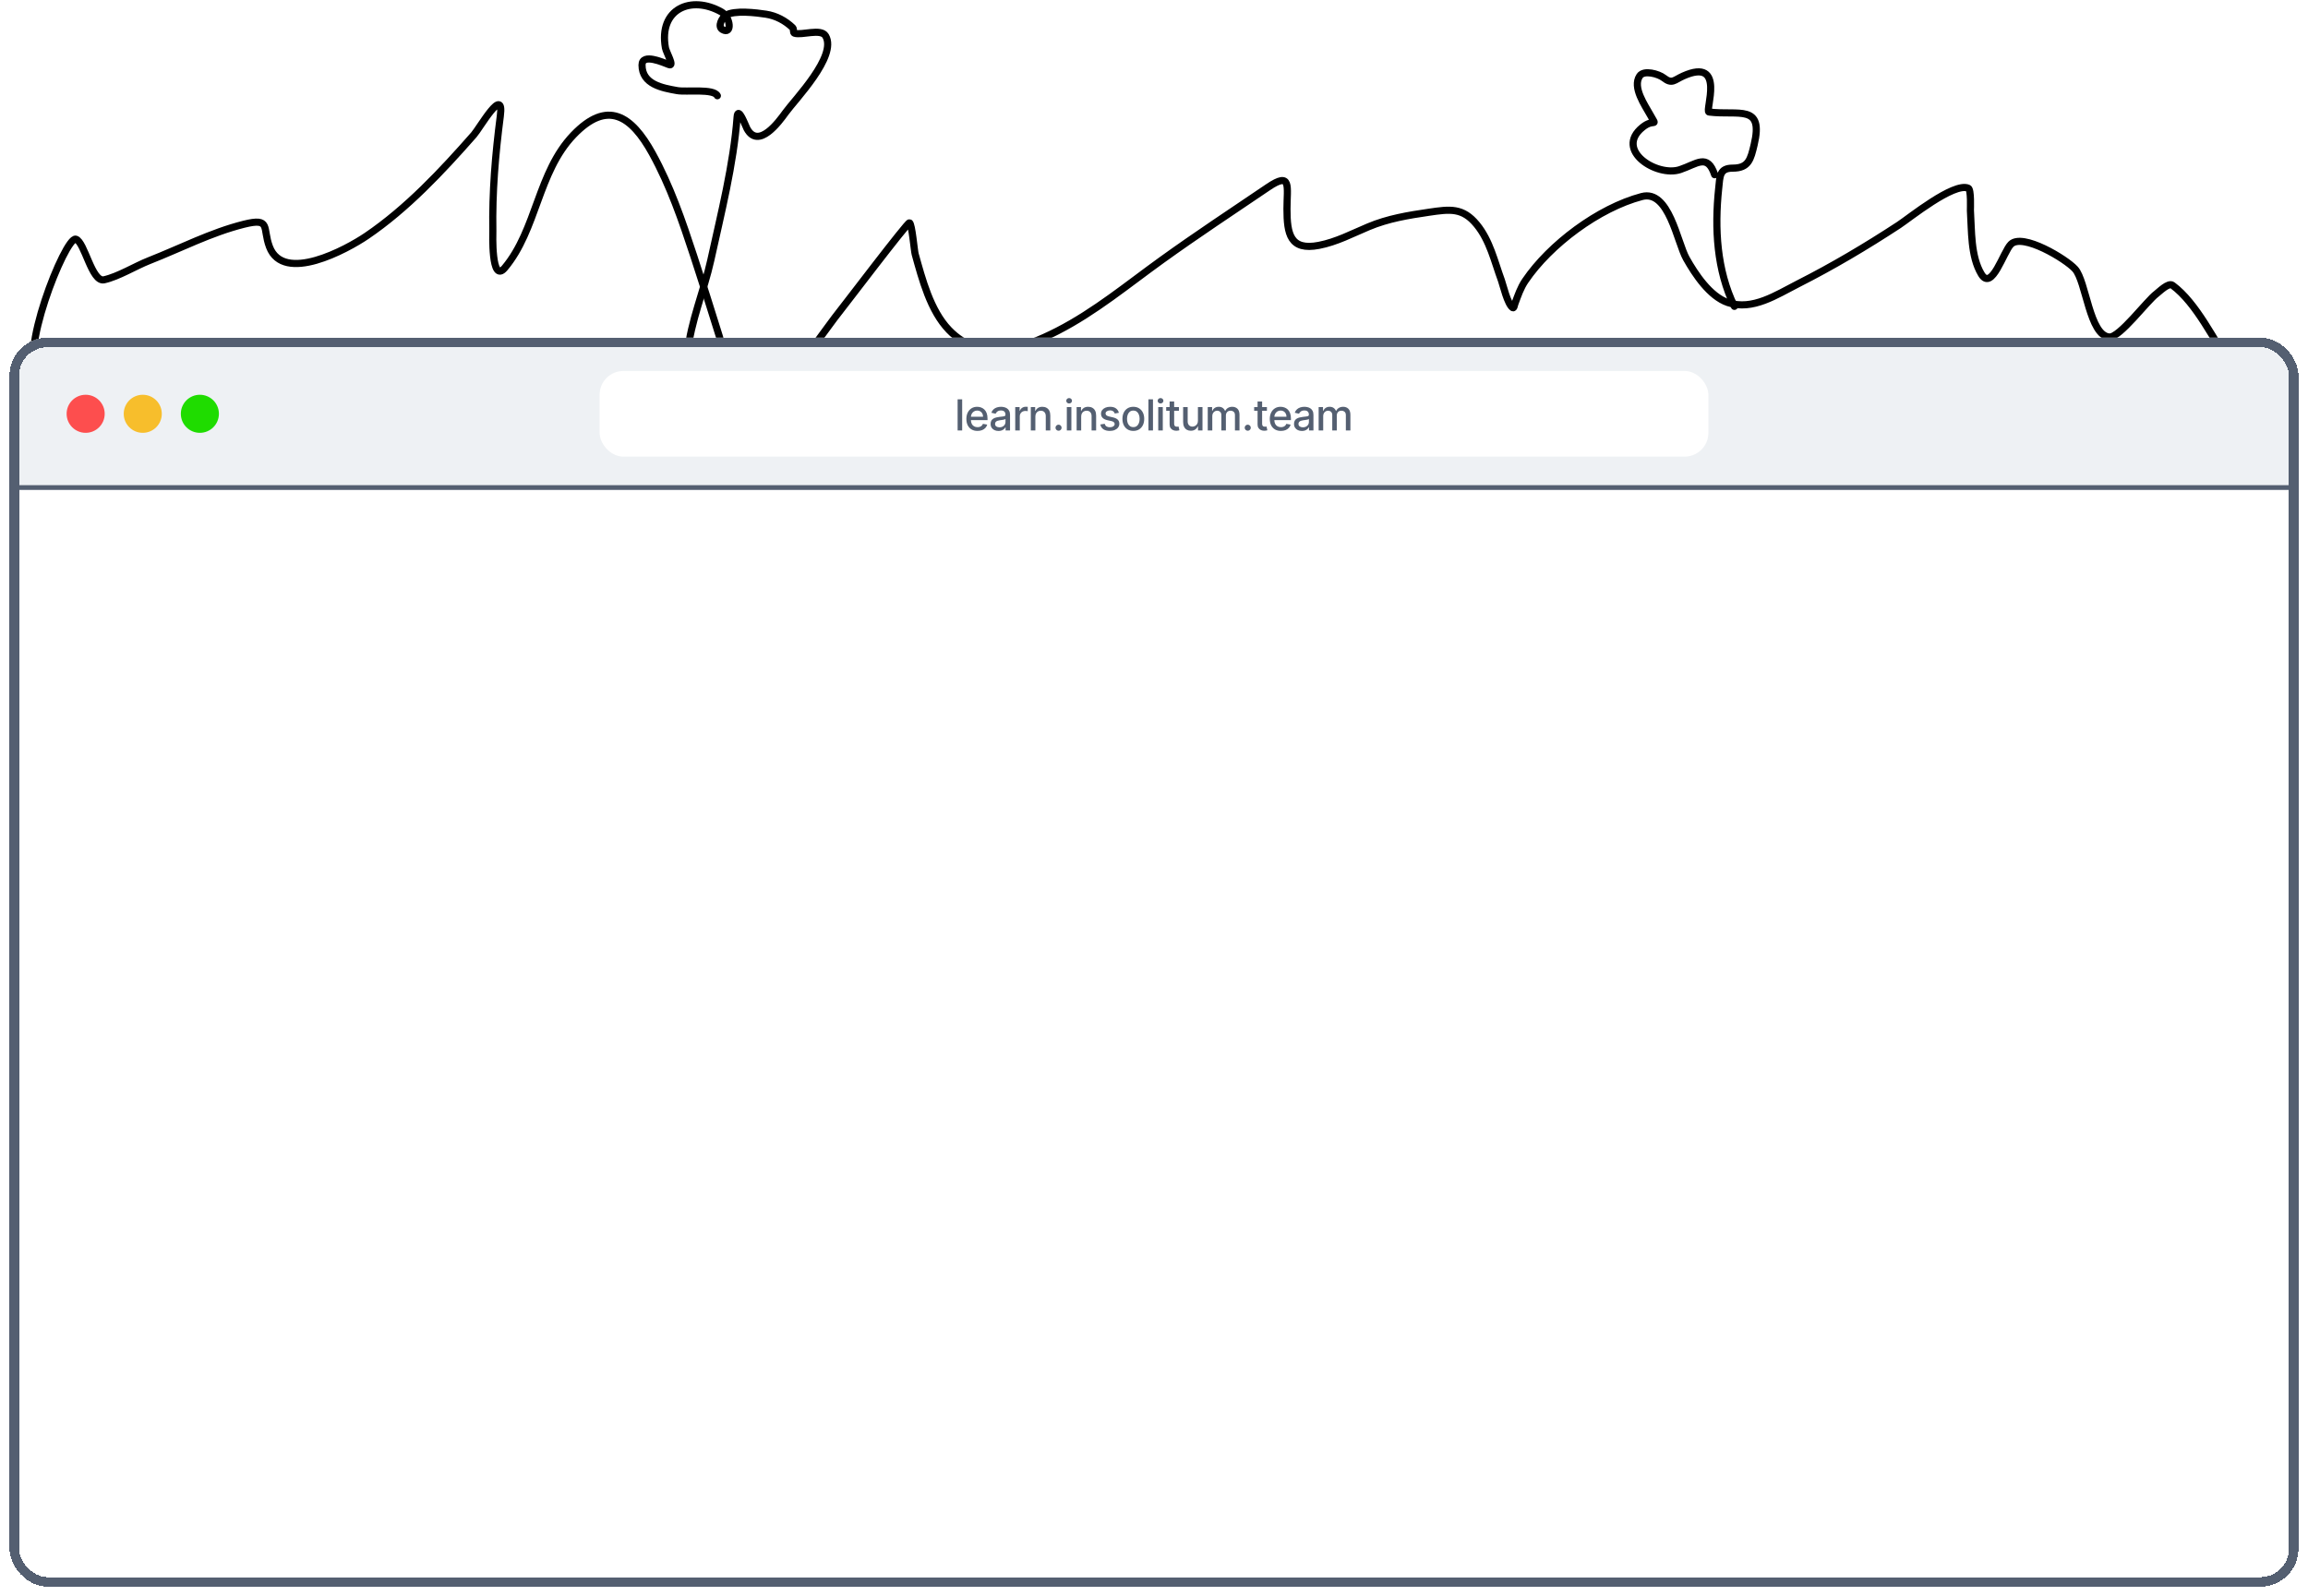 <svg width="970" height="671" viewBox="0 0 970 671" fill="none" xmlns="http://www.w3.org/2000/svg">
<path d="M289.04 148.139C290.2 135.382 295.983 121.884 298.723 109.407C303.021 89.842 308.286 69.204 309.79 49.158C310.158 44.248 313.341 52.974 313.939 54.076C318.797 63.025 327.513 50.974 330.155 47.313C334.139 41.791 351.967 23.583 346.985 15.114C345.038 11.804 336.963 14.975 333.92 13.961C333.152 13.705 333.738 12.214 333.152 11.655C330.034 8.683 326.202 6.625 321.932 5.968C318.002 5.364 308.56 4.18 305.025 6.43C303.584 7.346 301.378 11.13 303.642 12.424C307.812 14.807 307.07 7.21 303.257 5.046C290.501 -2.194 276.724 3.725 279.665 20.109C280.005 22.005 283.563 28.026 281.202 27.179C278.939 26.367 269.828 22.143 269.828 27.332C269.828 35.433 278.308 36.98 284.66 38.091C288.466 38.757 299.943 37.149 301.49 40.243" stroke="black" stroke-width="3" stroke-linecap="round"/>
<path d="M16.688 157.811C6.684 151.563 27.505 99.226 31.862 100.532C35.575 101.645 38.565 118.758 43.741 117.608C49.802 116.263 56.863 111.845 62.67 109.568C75.887 104.385 88.689 97.708 102.522 94.252C113.979 91.391 110.246 95.8 113.251 103.748C119.161 119.382 145.816 104.778 154.098 99.153C171.058 87.635 185.695 71.974 199.161 56.654C201.708 53.755 211.99 35.53 210.273 48.766C208.175 64.94 206.846 80.747 207.131 97.086C207.141 97.642 206.337 119.519 212.112 112.631C225.624 96.516 226.005 72.384 241.004 56.73C255.263 41.849 265.353 48.508 274.188 64.541C281.672 78.121 286.69 92.748 291.508 107.424C294.748 117.293 299.189 131.266 302.237 141.117C304.654 148.926 306.439 159.215 310.514 166.617C318.486 181.1 347.349 137.844 350.825 133.536C353.763 129.894 381.539 93.216 382.246 93.64C383.31 94.278 384.208 105.327 384.622 106.811C387.568 117.374 390.988 130.533 398.8 138.667C412.184 152.604 429.959 146.541 444.399 139.126C460.298 130.962 473.869 119.662 488.311 109.261C502.91 98.749 518.013 88.793 532.914 78.707C542.95 71.914 540.884 78.442 540.884 87.82C540.884 98.331 542.238 105.461 554.296 103.135C561.728 101.702 568.221 98.221 575.141 95.325C583.426 91.856 591.813 90.494 600.661 89.198C609.39 87.921 614.746 87.179 620.663 94.406C626.172 101.133 628.061 109.827 631.009 117.838C631.707 119.735 633.548 127.85 635.761 129.324C636.293 129.679 636.457 128.239 636.68 127.64C637.933 124.279 639.004 121.005 641.049 117.991C651.403 102.731 671.861 87.416 690.02 82.613C701.43 79.595 704.871 101.804 708.719 108.649C712.417 115.228 718.582 124.59 726.192 127.18C736.563 130.71 746.713 123.843 755.544 119.37C770.312 111.889 784.244 103.619 798.078 94.559C802.353 91.759 821.08 76.56 827.2 79.09C828.505 79.63 828.089 87.981 828.119 88.433C828.676 96.901 828.18 107.677 832.717 115.234C837.117 122.562 841.971 105.835 845.133 102.676C850.027 97.786 868.313 108.867 872.109 113.09C876.778 118.286 878.158 141.096 886.516 141.653C890.828 141.94 902.366 126.393 906.289 123.505C907.367 122.711 911.339 118.658 913.033 119.906C923.257 127.433 930.651 143.487 937.71 153.676C944.851 163.982 951.422 178.215 963 184" stroke="black" stroke-width="3" stroke-linecap="round"/>
<path d="M728.925 128.773C721.51 113.53 720.552 96.04 722.316 79.282C722.867 74.043 722.643 70.675 728.233 70.675C734.931 70.675 735.779 66.909 737.225 60.839C741.342 43.547 730.819 48.655 718.243 47.083C716.401 46.852 725.583 23.812 707.407 31.943C703.596 33.648 702.772 35.503 699.184 32.712C697.103 31.093 690.896 29.276 689.117 31.943C685.941 36.707 691.35 44.269 693.574 48.312C696.659 53.92 695.272 49.474 690.27 53.538C678.402 63.18 696.383 74.53 706.101 71.29C713.174 68.933 717.595 64.351 720.625 73.442" stroke="black" stroke-width="3" stroke-linecap="round"/>
<g filter="url(#filter0_d_124_47)">
<g clip-path="url(#clip0_124_47)">
<g clip-path="url(#clip1_124_47)">
<rect width="962" height="64" transform="translate(4 137.932)" fill="#EEF1F4"/>
<circle cx="36" cy="169.932" r="8" fill="#FD4E4E"/>
<circle cx="60" cy="169.932" r="8" fill="#F7BE2C"/>
<circle cx="84" cy="169.932" r="8" fill="#1FDC00"/>
<line x1="4" y1="200.932" x2="966" y2="200.932" stroke="#545F71" stroke-width="2"/>
<g clip-path="url(#clip2_124_47)">
<rect x="252" y="151.932" width="466" height="36" rx="10" fill="white"/>
<path d="M404.376 163.841V176.932H402.465V163.841H404.376ZM410.819 177.13C409.851 177.13 409.018 176.923 408.319 176.51C407.625 176.092 407.088 175.506 406.708 174.752C406.333 173.994 406.146 173.105 406.146 172.087C406.146 171.081 406.333 170.195 406.708 169.428C407.088 168.661 407.616 168.062 408.294 167.631C408.975 167.201 409.772 166.986 410.684 166.986C411.238 166.986 411.775 167.077 412.295 167.261C412.815 167.444 413.282 167.732 413.695 168.124C414.108 168.516 414.434 169.025 414.673 169.651C414.912 170.274 415.031 171.03 415.031 171.921V172.598H407.226V171.166H413.158C413.158 170.663 413.056 170.218 412.851 169.83C412.647 169.438 412.359 169.129 411.988 168.903C411.622 168.678 411.191 168.565 410.697 168.565C410.16 168.565 409.691 168.697 409.291 168.961C408.895 169.221 408.588 169.562 408.37 169.984C408.157 170.401 408.051 170.855 408.051 171.345V172.464C408.051 173.12 408.166 173.678 408.396 174.139C408.63 174.599 408.956 174.95 409.374 175.193C409.792 175.432 410.279 175.551 410.838 175.551C411.2 175.551 411.53 175.5 411.828 175.398C412.127 175.291 412.385 175.134 412.602 174.925C412.819 174.716 412.985 174.458 413.1 174.151L414.909 174.477C414.765 175.01 414.505 175.477 414.13 175.877C413.759 176.274 413.292 176.582 412.73 176.804C412.172 177.021 411.534 177.13 410.819 177.13ZM419.649 177.149C419.027 177.149 418.464 177.034 417.961 176.804C417.458 176.57 417.06 176.231 416.766 175.788C416.476 175.345 416.331 174.801 416.331 174.158C416.331 173.604 416.438 173.148 416.651 172.79C416.864 172.432 417.152 172.149 417.514 171.94C417.876 171.731 418.281 171.573 418.728 171.467C419.176 171.36 419.632 171.279 420.096 171.224C420.684 171.156 421.161 171.1 421.528 171.058C421.894 171.011 422.161 170.936 422.327 170.834C422.493 170.732 422.576 170.565 422.576 170.335V170.291C422.576 169.732 422.419 169.3 422.103 168.993C421.792 168.686 421.328 168.533 420.71 168.533C420.066 168.533 419.559 168.675 419.188 168.961C418.822 169.242 418.568 169.555 418.428 169.901L416.632 169.492C416.845 168.895 417.156 168.413 417.565 168.047C417.978 167.676 418.453 167.408 418.99 167.242C419.527 167.071 420.092 166.986 420.684 166.986C421.076 166.986 421.492 167.033 421.931 167.126C422.374 167.216 422.787 167.382 423.171 167.625C423.558 167.868 423.876 168.215 424.123 168.667C424.37 169.114 424.494 169.696 424.494 170.412V176.932H422.627V175.59H422.551C422.427 175.837 422.242 176.08 421.995 176.318C421.747 176.557 421.43 176.755 421.042 176.913C420.654 177.07 420.19 177.149 419.649 177.149ZM420.064 175.615C420.593 175.615 421.044 175.511 421.419 175.302C421.799 175.093 422.086 174.82 422.282 174.484C422.482 174.143 422.583 173.778 422.583 173.391V172.125C422.514 172.193 422.382 172.257 422.186 172.317C421.995 172.372 421.775 172.421 421.528 172.464C421.281 172.502 421.04 172.538 420.806 172.573C420.571 172.602 420.375 172.628 420.218 172.649C419.847 172.696 419.508 172.775 419.201 172.886C418.899 172.997 418.656 173.156 418.473 173.365C418.294 173.57 418.204 173.842 418.204 174.183C418.204 174.656 418.379 175.014 418.728 175.257C419.078 175.496 419.523 175.615 420.064 175.615ZM426.679 176.932V167.114H428.527V168.673H428.629C428.808 168.145 429.123 167.729 429.575 167.427C430.031 167.12 430.547 166.967 431.122 166.967C431.241 166.967 431.382 166.971 431.544 166.979C431.71 166.988 431.84 166.999 431.934 167.011V168.84C431.857 168.818 431.721 168.795 431.525 168.769C431.329 168.739 431.133 168.724 430.937 168.724C430.485 168.724 430.082 168.82 429.728 169.012C429.379 169.2 429.102 169.462 428.898 169.798C428.693 170.131 428.591 170.51 428.591 170.936V176.932H426.679ZM435.139 171.102V176.932H433.228V167.114H435.062V168.712H435.184C435.41 168.192 435.763 167.774 436.245 167.459C436.731 167.144 437.342 166.986 438.079 166.986C438.748 166.986 439.334 167.126 439.837 167.408C440.34 167.685 440.73 168.098 441.007 168.648C441.284 169.198 441.422 169.877 441.422 170.687V176.932H439.511V170.917C439.511 170.205 439.326 169.649 438.955 169.249C438.584 168.844 438.075 168.641 437.427 168.641C436.984 168.641 436.59 168.737 436.245 168.929C435.904 169.121 435.633 169.402 435.433 169.773C435.237 170.139 435.139 170.582 435.139 171.102ZM444.885 177.053C444.535 177.053 444.235 176.93 443.983 176.683C443.732 176.431 443.606 176.129 443.606 175.775C443.606 175.425 443.732 175.127 443.983 174.88C444.235 174.629 444.535 174.503 444.885 174.503C445.234 174.503 445.535 174.629 445.786 174.88C446.037 175.127 446.163 175.425 446.163 175.775C446.163 176.009 446.103 176.224 445.984 176.421C445.869 176.612 445.716 176.766 445.524 176.881C445.332 176.996 445.119 177.053 444.885 177.053ZM448.363 176.932V167.114H450.274V176.932H448.363ZM449.328 165.599C448.996 165.599 448.71 165.488 448.472 165.266C448.237 165.041 448.12 164.772 448.12 164.461C448.12 164.146 448.237 163.877 448.472 163.656C448.71 163.43 448.996 163.317 449.328 163.317C449.661 163.317 449.944 163.43 450.178 163.656C450.417 163.877 450.536 164.146 450.536 164.461C450.536 164.772 450.417 165.041 450.178 165.266C449.944 165.488 449.661 165.599 449.328 165.599ZM454.397 171.102V176.932H452.486V167.114H454.32V168.712H454.442C454.667 168.192 455.021 167.774 455.503 167.459C455.988 167.144 456.6 166.986 457.337 166.986C458.006 166.986 458.592 167.126 459.095 167.408C459.598 167.685 459.988 168.098 460.265 168.648C460.542 169.198 460.68 169.877 460.68 170.687V176.932H458.769V170.917C458.769 170.205 458.584 169.649 458.213 169.249C457.842 168.844 457.333 168.641 456.685 168.641C456.242 168.641 455.848 168.737 455.503 168.929C455.162 169.121 454.891 169.402 454.691 169.773C454.495 170.139 454.397 170.582 454.397 171.102ZM470.241 169.511L468.508 169.818C468.436 169.596 468.321 169.385 468.163 169.185C468.01 168.984 467.801 168.82 467.537 168.693C467.273 168.565 466.942 168.501 466.546 168.501C466.005 168.501 465.553 168.622 465.191 168.865C464.829 169.104 464.648 169.413 464.648 169.792C464.648 170.12 464.769 170.384 465.012 170.585C465.255 170.785 465.647 170.949 466.188 171.077L467.748 171.435C468.651 171.644 469.324 171.965 469.768 172.4C470.211 172.835 470.432 173.399 470.432 174.094C470.432 174.682 470.262 175.206 469.921 175.666C469.584 176.122 469.114 176.48 468.508 176.74C467.908 177 467.211 177.13 466.418 177.13C465.319 177.13 464.422 176.896 463.727 176.427C463.033 175.954 462.606 175.283 462.449 174.413L464.296 174.132C464.411 174.614 464.648 174.978 465.006 175.225C465.364 175.468 465.83 175.59 466.405 175.59C467.032 175.59 467.533 175.46 467.908 175.2C468.283 174.935 468.47 174.614 468.47 174.234C468.47 173.928 468.355 173.67 468.125 173.461C467.899 173.252 467.552 173.095 467.083 172.988L465.421 172.624C464.505 172.415 463.827 172.082 463.388 171.626C462.954 171.171 462.736 170.593 462.736 169.894C462.736 169.315 462.898 168.808 463.222 168.373C463.546 167.938 463.993 167.599 464.564 167.357C465.136 167.109 465.79 166.986 466.527 166.986C467.588 166.986 468.423 167.216 469.033 167.676C469.642 168.132 470.045 168.744 470.241 169.511ZM476.309 177.13C475.389 177.13 474.586 176.919 473.9 176.497C473.214 176.075 472.681 175.485 472.302 174.727C471.922 173.968 471.733 173.082 471.733 172.068C471.733 171.049 471.922 170.158 472.302 169.396C472.681 168.633 473.214 168.041 473.9 167.619C474.586 167.197 475.389 166.986 476.309 166.986C477.23 166.986 478.033 167.197 478.719 167.619C479.405 168.041 479.938 168.633 480.317 169.396C480.697 170.158 480.886 171.049 480.886 172.068C480.886 173.082 480.697 173.968 480.317 174.727C479.938 175.485 479.405 176.075 478.719 176.497C478.033 176.919 477.23 177.13 476.309 177.13ZM476.316 175.526C476.912 175.526 477.407 175.368 477.799 175.053C478.191 174.737 478.481 174.318 478.668 173.793C478.86 173.269 478.956 172.692 478.956 172.061C478.956 171.435 478.86 170.859 478.668 170.335C478.481 169.807 478.191 169.383 477.799 169.063C477.407 168.744 476.912 168.584 476.316 168.584C475.715 168.584 475.216 168.744 474.82 169.063C474.428 169.383 474.136 169.807 473.944 170.335C473.757 170.859 473.663 171.435 473.663 172.061C473.663 172.692 473.757 173.269 473.944 173.793C474.136 174.318 474.428 174.737 474.82 175.053C475.216 175.368 475.715 175.526 476.316 175.526ZM484.571 163.841V176.932H482.659V163.841H484.571ZM486.782 176.932V167.114H488.693V176.932H486.782ZM487.747 165.599C487.415 165.599 487.129 165.488 486.891 165.266C486.656 165.041 486.539 164.772 486.539 164.461C486.539 164.146 486.656 163.877 486.891 163.656C487.129 163.43 487.415 163.317 487.747 163.317C488.079 163.317 488.363 163.43 488.597 163.656C488.836 163.877 488.955 164.146 488.955 164.461C488.955 164.772 488.836 165.041 488.597 165.266C488.363 165.488 488.079 165.599 487.747 165.599ZM495.487 167.114V168.648H490.125V167.114H495.487ZM491.563 164.761H493.474V174.049C493.474 174.42 493.529 174.699 493.64 174.886C493.751 175.07 493.894 175.195 494.068 175.264C494.247 175.327 494.441 175.359 494.65 175.359C494.803 175.359 494.938 175.349 495.053 175.327C495.168 175.306 495.257 175.289 495.321 175.276L495.666 176.855C495.556 176.898 495.398 176.94 495.193 176.983C494.989 177.03 494.733 177.055 494.426 177.06C493.924 177.068 493.455 176.979 493.02 176.791C492.585 176.604 492.234 176.314 491.965 175.922C491.697 175.53 491.563 175.038 491.563 174.445V164.761ZM503.461 172.86V167.114H505.379V176.932H503.499V175.232H503.397C503.171 175.756 502.809 176.193 502.31 176.542C501.816 176.887 501.2 177.06 500.463 177.06C499.832 177.06 499.274 176.921 498.788 176.644C498.307 176.363 497.928 175.948 497.651 175.398C497.378 174.848 497.242 174.168 497.242 173.359V167.114H499.153V173.129C499.153 173.798 499.338 174.33 499.709 174.727C500.08 175.123 500.561 175.321 501.154 175.321C501.511 175.321 501.867 175.232 502.221 175.053C502.579 174.874 502.875 174.603 503.109 174.241C503.348 173.879 503.465 173.418 503.461 172.86ZM507.587 176.932V167.114H509.421V168.712H509.543C509.747 168.171 510.082 167.749 510.546 167.446C511.011 167.139 511.567 166.986 512.215 166.986C512.871 166.986 513.42 167.139 513.864 167.446C514.311 167.753 514.641 168.175 514.854 168.712H514.957C515.191 168.188 515.564 167.77 516.075 167.459C516.587 167.144 517.196 166.986 517.903 166.986C518.794 166.986 519.521 167.265 520.083 167.823C520.65 168.381 520.933 169.223 520.933 170.348V176.932H519.022V170.527C519.022 169.862 518.841 169.381 518.479 169.082C518.117 168.784 517.684 168.635 517.181 168.635C516.559 168.635 516.075 168.827 515.73 169.21C515.385 169.59 515.212 170.077 515.212 170.674V176.932H513.308V170.406C513.308 169.873 513.141 169.445 512.809 169.121C512.477 168.797 512.044 168.635 511.511 168.635C511.149 168.635 510.815 168.731 510.508 168.923C510.205 169.11 509.96 169.372 509.773 169.709C509.59 170.046 509.498 170.435 509.498 170.879V176.932H507.587ZM524.394 177.053C524.045 177.053 523.744 176.93 523.493 176.683C523.241 176.431 523.116 176.129 523.116 175.775C523.116 175.425 523.241 175.127 523.493 174.88C523.744 174.629 524.045 174.503 524.394 174.503C524.744 174.503 525.044 174.629 525.295 174.88C525.547 175.127 525.673 175.425 525.673 175.775C525.673 176.009 525.613 176.224 525.494 176.421C525.378 176.612 525.225 176.766 525.033 176.881C524.842 176.996 524.628 177.053 524.394 177.053ZM532.456 167.114V168.648H527.093V167.114H532.456ZM528.531 164.761H530.442V174.049C530.442 174.42 530.498 174.699 530.608 174.886C530.719 175.07 530.862 175.195 531.037 175.264C531.216 175.327 531.409 175.359 531.618 175.359C531.772 175.359 531.906 175.349 532.021 175.327C532.136 175.306 532.226 175.289 532.289 175.276L532.635 176.855C532.524 176.898 532.366 176.94 532.162 176.983C531.957 177.03 531.701 177.055 531.395 177.06C530.892 177.068 530.423 176.979 529.988 176.791C529.554 176.604 529.202 176.314 528.934 175.922C528.665 175.53 528.531 175.038 528.531 174.445V164.761ZM538.336 177.13C537.369 177.13 536.535 176.923 535.837 176.51C535.142 176.092 534.605 175.506 534.226 174.752C533.851 173.994 533.663 173.105 533.663 172.087C533.663 171.081 533.851 170.195 534.226 169.428C534.605 168.661 535.133 168.062 535.811 167.631C536.493 167.201 537.29 166.986 538.202 166.986C538.756 166.986 539.293 167.077 539.812 167.261C540.332 167.444 540.799 167.732 541.212 168.124C541.626 168.516 541.952 169.025 542.19 169.651C542.429 170.274 542.548 171.03 542.548 171.921V172.598H534.744V171.166H540.675C540.675 170.663 540.573 170.218 540.369 169.83C540.164 169.438 539.876 169.129 539.506 168.903C539.139 168.678 538.709 168.565 538.214 168.565C537.677 168.565 537.209 168.697 536.808 168.961C536.412 169.221 536.105 169.562 535.888 169.984C535.675 170.401 535.568 170.855 535.568 171.345V172.464C535.568 173.12 535.683 173.678 535.913 174.139C536.148 174.599 536.474 174.95 536.891 175.193C537.309 175.432 537.797 175.551 538.355 175.551C538.717 175.551 539.048 175.5 539.346 175.398C539.644 175.291 539.902 175.134 540.119 174.925C540.337 174.716 540.503 174.458 540.618 174.151L542.427 174.477C542.282 175.01 542.022 175.477 541.647 175.877C541.276 176.274 540.81 176.582 540.247 176.804C539.689 177.021 539.052 177.13 538.336 177.13ZM547.166 177.149C546.544 177.149 545.981 177.034 545.479 176.804C544.976 176.57 544.577 176.231 544.283 175.788C543.993 175.345 543.849 174.801 543.849 174.158C543.849 173.604 543.955 173.148 544.168 172.79C544.381 172.432 544.669 172.149 545.031 171.94C545.393 171.731 545.798 171.573 546.246 171.467C546.693 171.36 547.149 171.279 547.613 171.224C548.202 171.156 548.679 171.1 549.045 171.058C549.412 171.011 549.678 170.936 549.844 170.834C550.01 170.732 550.094 170.565 550.094 170.335V170.291C550.094 169.732 549.936 169.3 549.621 168.993C549.309 168.686 548.845 168.533 548.227 168.533C547.584 168.533 547.077 168.675 546.706 168.961C546.339 169.242 546.086 169.555 545.945 169.901L544.149 169.492C544.362 168.895 544.673 168.413 545.082 168.047C545.496 167.676 545.971 167.408 546.508 167.242C547.045 167.071 547.609 166.986 548.202 166.986C548.594 166.986 549.009 167.033 549.448 167.126C549.891 167.216 550.305 167.382 550.688 167.625C551.076 167.868 551.393 168.215 551.64 168.667C551.888 169.114 552.011 169.696 552.011 170.412V176.932H550.145V175.59H550.068C549.944 175.837 549.759 176.08 549.512 176.318C549.265 176.557 548.947 176.755 548.559 176.913C548.172 177.07 547.707 177.149 547.166 177.149ZM547.582 175.615C548.11 175.615 548.562 175.511 548.937 175.302C549.316 175.093 549.604 174.82 549.8 174.484C550 174.143 550.1 173.778 550.1 173.391V172.125C550.032 172.193 549.9 172.257 549.704 172.317C549.512 172.372 549.292 172.421 549.045 172.464C548.798 172.502 548.557 172.538 548.323 172.573C548.089 172.602 547.893 172.628 547.735 172.649C547.364 172.696 547.025 172.775 546.719 172.886C546.416 172.997 546.173 173.156 545.99 173.365C545.811 173.57 545.721 173.842 545.721 174.183C545.721 174.656 545.896 175.014 546.246 175.257C546.595 175.496 547.04 175.615 547.582 175.615ZM554.197 176.932V167.114H556.031V168.712H556.153C556.357 168.171 556.692 167.749 557.156 167.446C557.621 167.139 558.177 166.986 558.825 166.986C559.481 166.986 560.031 167.139 560.474 167.446C560.921 167.753 561.252 168.175 561.465 168.712H561.567C561.801 168.188 562.174 167.77 562.685 167.459C563.197 167.144 563.806 166.986 564.514 166.986C565.404 166.986 566.131 167.265 566.693 167.823C567.26 168.381 567.543 169.223 567.543 170.348V176.932H565.632V170.527C565.632 169.862 565.451 169.381 565.089 169.082C564.727 168.784 564.294 168.635 563.791 168.635C563.169 168.635 562.685 168.827 562.34 169.21C561.995 169.59 561.823 170.077 561.823 170.674V176.932H559.918V170.406C559.918 169.873 559.752 169.445 559.419 169.121C559.087 168.797 558.654 168.635 558.122 168.635C557.759 168.635 557.425 168.731 557.118 168.923C556.815 169.11 556.57 169.372 556.383 169.709C556.2 170.046 556.108 170.435 556.108 170.879V176.932H554.197Z" fill="#545F71"/>
</g>
</g>
</g>
<rect x="6" y="139.932" width="958" height="521" rx="14" stroke="#545F71" stroke-width="4" shape-rendering="crispEdges"/>
</g>
<defs>
<filter id="filter0_d_124_47" x="0" y="137.932" width="970" height="533" filterUnits="userSpaceOnUse" color-interpolation-filters="sRGB">
<feFlood flood-opacity="0" result="BackgroundImageFix"/>
<feColorMatrix in="SourceAlpha" type="matrix" values="0 0 0 0 0 0 0 0 0 0 0 0 0 0 0 0 0 0 127 0" result="hardAlpha"/>
<feOffset dy="4"/>
<feGaussianBlur stdDeviation="2"/>
<feComposite in2="hardAlpha" operator="out"/>
<feColorMatrix type="matrix" values="0 0 0 0 0 0 0 0 0 0 0 0 0 0 0 0 0 0 0.25 0"/>
<feBlend mode="normal" in2="BackgroundImageFix" result="effect1_dropShadow_124_47"/>
<feBlend mode="normal" in="SourceGraphic" in2="effect1_dropShadow_124_47" result="shape"/>
</filter>
<clipPath id="clip0_124_47">
<rect x="4" y="137.932" width="962" height="525" rx="16" fill="white"/>
</clipPath>
<clipPath id="clip1_124_47">
<rect width="962" height="64" fill="white" transform="translate(4 137.932)"/>
</clipPath>
<clipPath id="clip2_124_47">
<rect x="252" y="151.932" width="466" height="36" rx="10" fill="white"/>
</clipPath>
</defs>
</svg>

